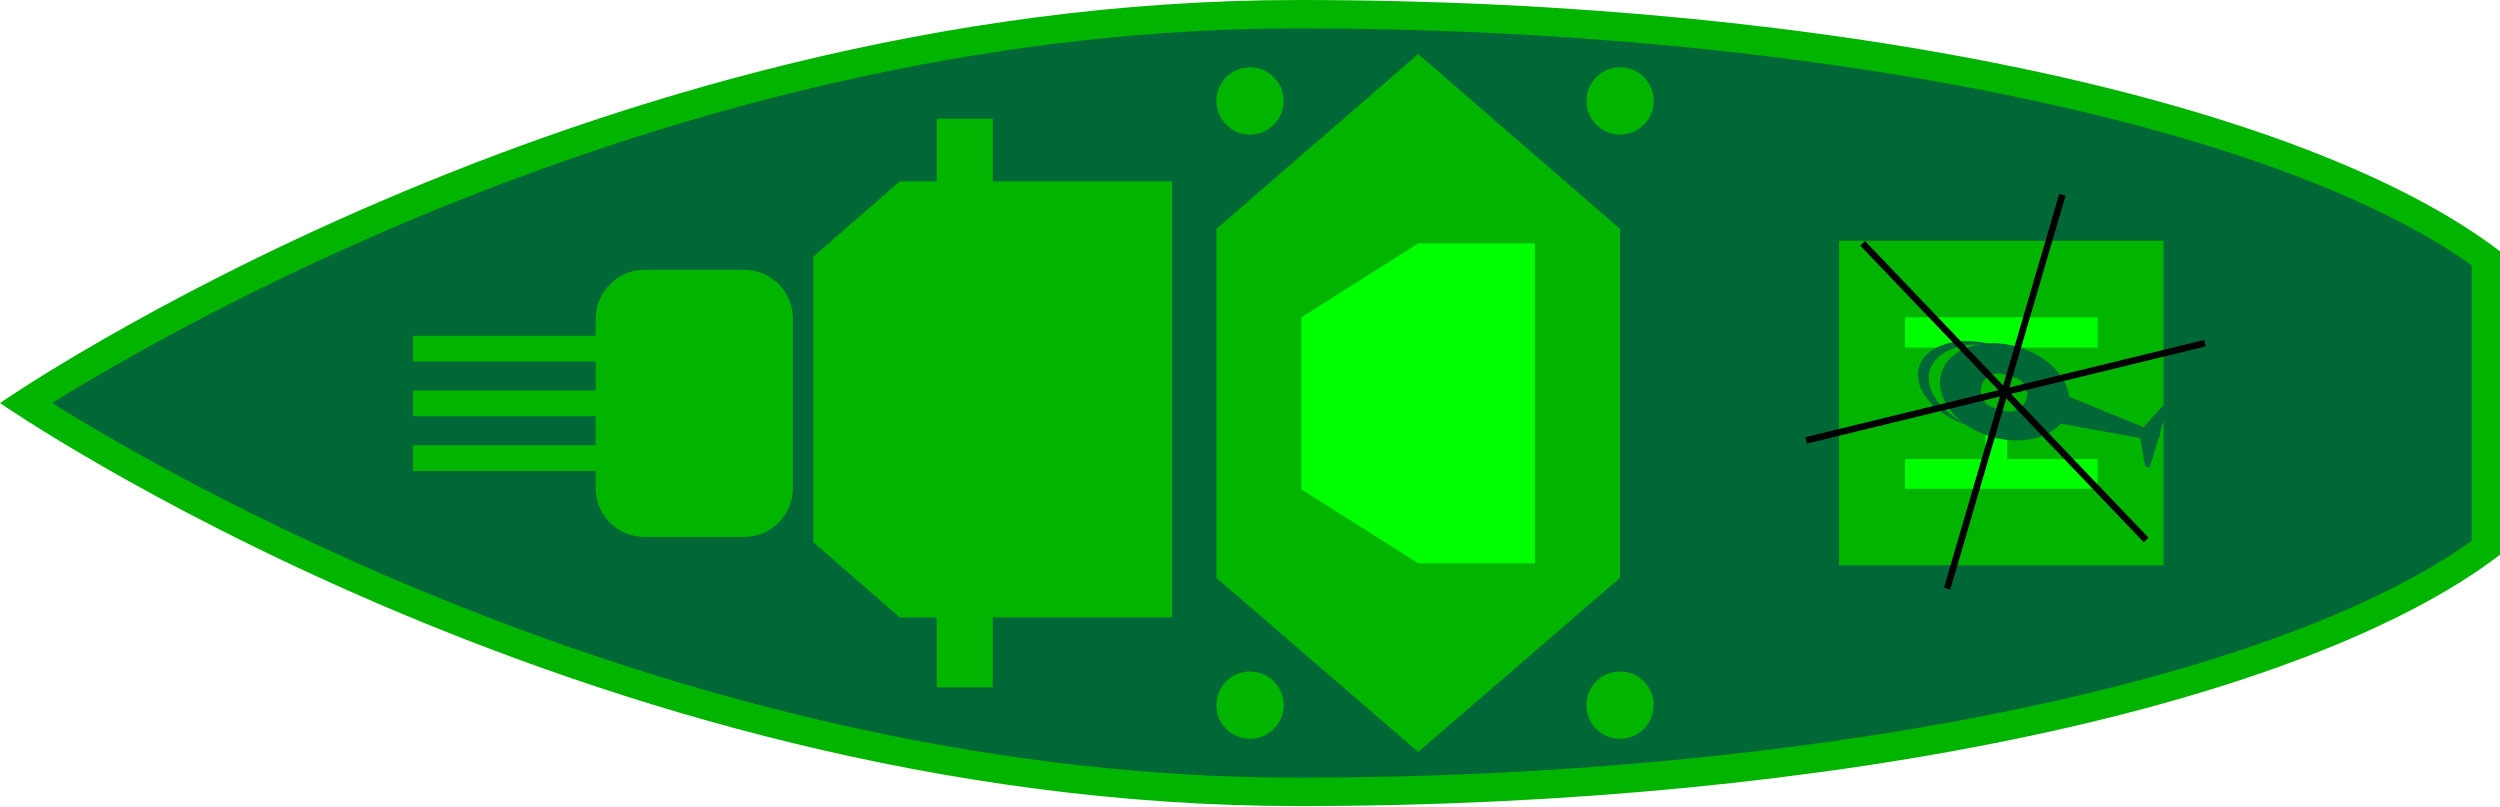 <?xml version="1.0" encoding="utf-8"?>
<!-- Generator: Adobe Illustrator 27.2.0, SVG Export Plug-In . SVG Version: 6.00 Build 0)  -->
<svg version="1.1" id="Layer_1" xmlns="http://www.w3.org/2000/svg" xmlns:xlink="http://www.w3.org/1999/xlink" x="0px" y="0px"
	 viewBox="0 0 379 122.3" style="enable-background:new 0 0 379 122.3;" xml:space="preserve">
<style type="text/css">
	.st0{fill:#006837;}
	.st1{fill:#00B400;}
	.st2{fill:#00FF00;}
</style>
<g>
	<g>
		<g>
			<path class="st0" d="M376.8,83.1c-30.5,22.5-100.9,37-180.1,37c-96.3,0-177.3-49-192.9-59c15.5-10,96.6-59,192.9-59
				c79.2,0,149.6,14.5,180.1,37L376.8,83.1L376.8,83.1z"/>
			<path class="st1" d="M7.9,61.1C28.7,48.2,105.9,4.3,196.8,4.3c76.8,0,147.7,14.4,177.9,35.9V82c-30.2,21.6-101.2,35.9-177.9,35.9
				C105.9,117.9,28.7,74.1,7.9,61.1 M0,61.1c0,0,88.1,61.1,196.8,61.1c82.4,0,152.9-15.7,182.2-38.1V38.1
				C349.7,15.7,279.2,0,196.8,0C88.1,0,0,61.1,0,61.1L0,61.1z"/>
		</g>
	</g>
	<g>
		<g>
			<g>
				<path class="st1" d="M90.3,48.3v2.6H62.6v3.9h27.7v4.4H62.6v3.9h27.7v4.4H62.6v3.9h27.7v2.6c0,4.1,3.3,7.4,7.4,7.4h15.1
					c4.1,0,7.4-3.3,7.4-7.4V48.3c0-4.1-3.3-7.4-7.4-7.4H97.7C93.7,40.9,90.3,44.2,90.3,48.3z"/>
			</g>
		</g>
		<g>
			<g>
				<polygon class="st1" points="142,18 142,27.5 136.4,27.5 123.3,38.9 123.3,82.2 136.4,93.6 142,93.6 142,104.2 150.5,104.2 
					150.5,93.6 177.7,93.6 177.7,27.5 150.5,27.5 150.5,18 				"/>
			</g>
		</g>
	</g>
	<g>
		<g>
			<g>
				<polygon class="st1" points="184.4,34.7 184.4,87.6 215,114 245.6,87.6 245.6,34.7 215,8.2 				"/>
			</g>
		</g>
		<g>
			<g>
				<circle class="st1" cx="189.5" cy="106.9" r="5.1"/>
				<circle class="st1" cx="245.6" cy="106.9" r="5.1"/>
				<circle class="st1" cx="189.5" cy="15.3" r="5.1"/>
				<circle class="st1" cx="245.6" cy="15.3" r="5.1"/>
			</g>
		</g>
		<g>
			<g>
				<polygon class="st2" points="197.3,48.1 197.3,61.1 197.3,74.2 215,85.4 232.7,85.4 232.7,61.1 232.7,36.9 215,36.9 				"/>
			</g>
		</g>
	</g>
	<g>
		<rect x="278.8" y="36.5" class="st1" width="49.2" height="49.2"/>
		<g>
			<path class="st2" d="M288.8,69.6H301V52.7h-12.2v-4.6H318v4.6h-13.7v16.9H318v4.5h-29.2V69.6z"/>
		</g>
	</g>
	<g>
		<g>
			<g>
				<g>
					
						<ellipse transform="matrix(0.281 -0.96 0.96 0.281 159.924 330.507)" class="st0" cx="300.5" cy="58.5" rx="6.4" ry="10"/>
					
						<ellipse transform="matrix(0.281 -0.96 0.96 0.281 160.631 332.405)" class="st1" cx="302.1" cy="59" rx="6.4" ry="10"/>
					
						<ellipse transform="matrix(0.281 -0.96 0.96 0.281 161.387 334.421)" class="st0" cx="303.9" cy="59.5" rx="7.1" ry="10"/>
					<polygon class="st0" points="327.5,65.8 327.1,66.9 307.9,63.4 309.4,58.4 					"/>
					<polygon class="st0" points="327.9,61.5 324.3,65.5 325.2,70.7 325.9,70.9 328.6,61.8 					"/>
				</g>
				<path class="st1" d="M307.2,60.5L307.2,60.5c-0.4,1.4-1.9,2.2-3.3,1.8l-1.7-0.5c-1.4-0.4-2.2-1.9-1.8-3.3l0,0
					c0.4-1.4,1.9-2.2,3.3-1.8l1.7,0.5C306.9,57.6,307.6,59.1,307.2,60.5z"/>
			</g>
		</g>
		<g>
			<rect x="272.8" y="59" transform="matrix(0.281 -0.96 0.96 0.281 161.406 334.405)" width="62.2" height="1"/>
			<rect x="303.4" y="28.4" transform="matrix(0.723 -0.691 0.691 0.723 43.033 226.351)" width="1" height="62.2"/>
			<g>
				<rect x="272.8" y="59" transform="matrix(0.972 -0.237 0.237 0.972 -5.452 73.584)" width="62.2" height="1"/>
			</g>
		</g>
	</g>
</g>
</svg>
